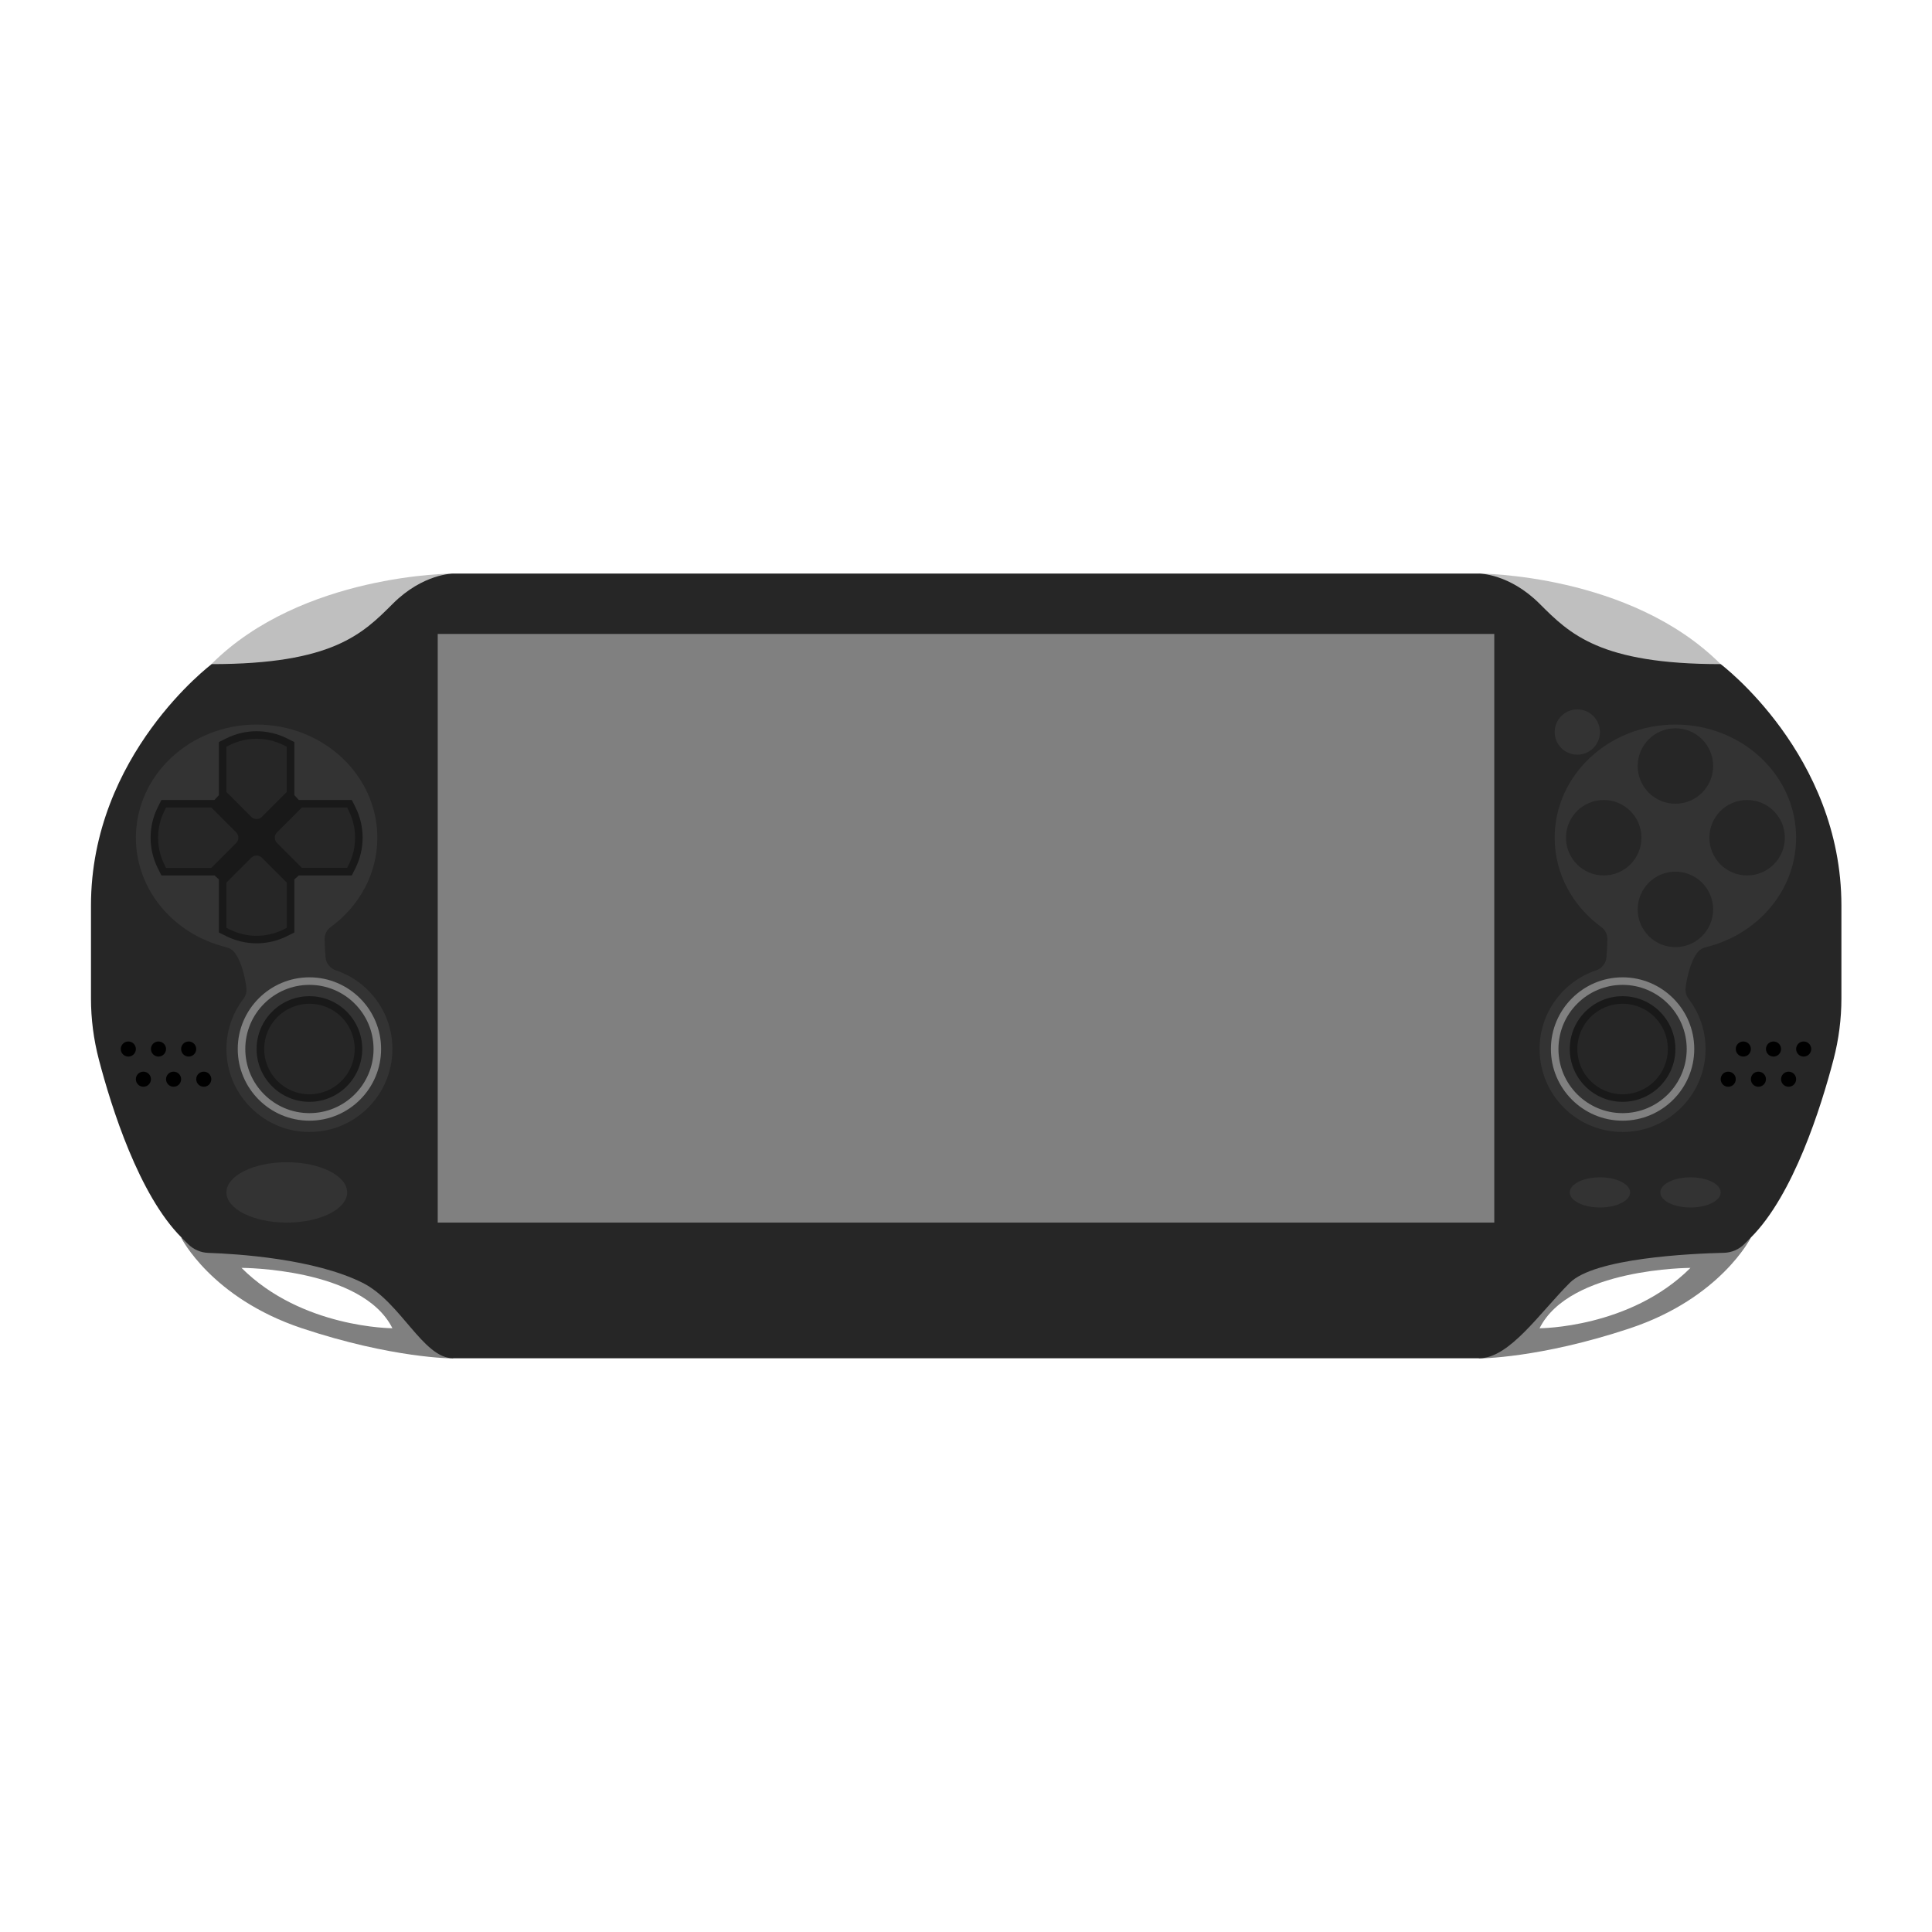 <?xml version="1.0" encoding="UTF-8" standalone="no"?>
<svg
   xmlns:dc="http://purl.org/dc/elements/1.1/"
   xmlns:cc="http://creativecommons.org/ns#"
   xmlns:rdf="http://www.w3.org/1999/02/22-rdf-syntax-ns#"
   xmlns:svg="http://www.w3.org/2000/svg"
   xmlns="http://www.w3.org/2000/svg"
   xmlns:sodipodi="http://sodipodi.sourceforge.net/DTD/sodipodi-0.dtd"
   xmlns:inkscape="http://www.inkscape.org/namespaces/inkscape"
   viewBox="0 0 341.333 341.333"
   height="341.333"
   width="341.333"
   xml:space="preserve"
   id="svg2"
   version="1.1"
   sodipodi:docname="Sony - PlayStation Vita.svg"
   inkscape:version="0.92.2 (5c3e80d, 2017-08-06)"><sodipodi:namedview
     pagecolor="#ffffff"
     bordercolor="#666666"
     borderopacity="1"
     objecttolerance="10"
     gridtolerance="10"
     guidetolerance="10"
     inkscape:pageopacity="0"
     inkscape:pageshadow="2"
     inkscape:window-width="1024"
     inkscape:window-height="705"
     id="namedview75"
     showgrid="false"
     inkscape:pagecheckerboard="true"
     inkscape:zoom="0.69140623"
     inkscape:cx="170.66667"
     inkscape:cy="170.66667"
     inkscape:window-x="-8"
     inkscape:window-y="-8"
     inkscape:window-maximized="1"
     inkscape:current-layer="svg2" /><defs
     id="defs6"><clipPath
       id="clipPath18"
       clipPathUnits="userSpaceOnUse"><path
         id="path16"
         d="M 0,256 H 256 V 0 H 0 Z" /></clipPath><clipPath
       id="clipPath26"
       clipPathUnits="userSpaceOnUse"><path
         id="path24"
         d="M 4,188 H 252 V 68 H 4 Z" /></clipPath></defs><g
     id="g36"
     transform="matrix(1.333,0,0,-1.333,85.333,106.667)"><path
       inkscape:connector-curvature="0"
       d="m 0,0 -4,4 c 0,0 -20,0 -32,-12 v -4 h 20 z"
       style="fill:#bfbfbf;fill-opacity:1;fill-rule:nonzero;stroke:none"
       id="path38" /></g><g
     id="g40"
     transform="matrix(1.333,0,0,-1.333,42.667,224)"><path
       inkscape:connector-curvature="0"
       d="M 0,0 C 0,0 16,0 20,-8 20,-8 8,-8 0,0 M 20,4 H -4 -8 c 0,0 4,-8 16,-12 12,-4 20,-4 20,-4 l 4,4 z"
       style="fill:#808080;fill-opacity:1;fill-rule:nonzero;stroke:none"
       id="path42" /></g><g
     id="g44"
     transform="matrix(1.333,0,0,-1.333,272,234.667)"><path
       inkscape:connector-curvature="0"
       d="M 0,0 C 4,8 20,8 20,8 12,0 0,0 0,0 m -12,0 4,-4 c 0,0 8,0 20,4 12,4 16,12 16,12 H 24 0 Z"
       style="fill:#808080;fill-opacity:1;fill-rule:nonzero;stroke:none"
       id="path46" /></g><g
     id="g48"
     transform="matrix(1.333,0,0,-1.333,256,106.667)"><path
       inkscape:connector-curvature="0"
       d="M 0,0 4,4 C 4,4 24,4 36,-8 v -4 H 16 Z"
       style="fill:#bfbfbf;fill-opacity:1;fill-rule:nonzero;stroke:none"
       id="path50" /></g><g
     id="g52"
     transform="matrix(1.333,0,0,-1.333,304,117.333)"><path
       inkscape:connector-curvature="0"
       d="m 0,0 c -16,0 -20,4 -24,8 -4,4 -8,4 -8,4 h -136 c 0,0 -4,0 -8,-4 -4,-4 -8,-8 -24,-8 0,0 -16,-12 -16,-32 v -12.288 c 0,-2.741 0.351,-5.462 1.045,-8.113 1.663,-6.357 5.315,-17.959 10.955,-23.599 l 0.864,-0.864 c 0.716,-0.716 1.672,-1.135 2.684,-1.169 3.862,-0.13 14.068,-0.775 20.452,-3.967 5.06,-2.53 8,-10 12,-10 h 136 c 4,0 8,6 12,10 3.276,3.276 15.945,3.869 20.422,3.977 1.026,0.024 1.999,0.444 2.724,1.169 L 4,-76 c 5.64,5.64 9.291,17.242 10.955,23.599 0.694,2.651 1.045,5.372 1.045,8.113 V -32 C 16,-12 0,0 0,0"
       style="fill:#262626;fill-opacity:1;fill-rule:nonzero;stroke:none"
       id="path54" /></g><path
     inkscape:connector-curvature="0"
     d="M 264,216 H 77.333 V 112 H 264 Z"
     style="fill:#808080;fill-opacity:1;fill-rule:nonzero;stroke:none;stroke-width:1.333"
     id="path56" /><g
     id="g58"
     transform="matrix(1.333,0,0,-1.333,57.518,169.143)"><path
       inkscape:connector-curvature="0"
       d="m 0,0 c -0.054,0.643 -0.107,1.465 -0.128,2.361 -0.015,0.637 0.265,1.261 0.781,1.636 3.776,2.743 6.209,7.035 6.209,11.86 0,8.285 -7.164,15 -16,15 -8.837,0 -16,-6.715 -16,-15 0,-6.976 5.084,-12.831 11.966,-14.508 0.414,-0.101 0.801,-0.311 1.067,-0.645 1.014,-1.277 1.439,-3.45 1.607,-4.681 0.072,-0.529 -0.049,-1.071 -0.374,-1.495 -1.662,-2.169 -2.542,-4.967 -2.19,-7.984 0.585,-5.012 4.672,-9.072 9.688,-9.619 6.629,-0.723 12.236,4.45 12.236,10.932 0,4.852 -3.142,8.967 -7.502,10.429 C 0.605,-1.46 0.066,-0.794 0,0"
       style="fill:#333333;fill-opacity:1;fill-rule:nonzero;stroke:none"
       id="path60" /></g><g
     id="g62"
     transform="matrix(1.333,0,0,-1.333,283.816,169.143)"><path
       inkscape:connector-curvature="0"
       d="m 0,0 c 0.054,0.643 0.106,1.465 0.128,2.361 0.015,0.637 -0.266,1.261 -0.781,1.636 -3.777,2.743 -6.209,7.035 -6.209,11.86 0,8.285 7.163,15 16,15 8.837,0 16,-6.715 16,-15 C 25.138,8.881 20.054,3.026 13.172,1.349 12.757,1.248 12.37,1.038 12.104,0.704 c -1.013,-1.277 -1.439,-3.45 -1.606,-4.681 -0.072,-0.529 0.049,-1.071 0.374,-1.495 1.661,-2.169 2.541,-4.967 2.189,-7.984 -0.585,-5.012 -4.671,-9.072 -9.688,-9.619 -6.628,-0.723 -12.235,4.45 -12.235,10.932 0,4.852 3.141,8.967 7.501,10.429 C -0.605,-1.46 -0.067,-0.794 0,0"
       style="fill:#333333;fill-opacity:1;fill-rule:nonzero;stroke:none"
       id="path64" /></g><g
     id="g66"
     transform="matrix(1.333,0,0,-1.333,304,190.667)"><path
       inkscape:connector-curvature="0"
       d="M 0,0 C 0,-0.553 0.447,-1 1,-1 1.553,-1 2,-0.553 2,0 2,0.553 1.553,1 1,1 0.447,1 0,0.553 0,0 M 4,0 C 4,-0.553 4.447,-1 5,-1 5.553,-1 6,-0.553 6,0 6,0.553 5.553,1 5,1 4.447,1 4,0.553 4,0 m 4,0 c 0,-0.553 0.447,-1 1,-1 0.553,0 1,0.447 1,1 C 10,0.553 9.553,1 9,1 8.447,1 8,0.553 8,0 M 2,4 C 2,3.447 2.447,3 3,3 3.553,3 4,3.447 4,4 4,4.553 3.553,5 3,5 2.447,5 2,4.553 2,4 M 6,4 C 6,3.447 6.447,3 7,3 7.553,3 8,3.447 8,4 8,4.553 7.553,5 7,5 6.447,5 6,4.553 6,4 m 5,1 c 0.553,0 1,-0.447 1,-1 0,-0.553 -0.447,-1 -1,-1 -0.553,0 -1,0.447 -1,1 0,0.553 0.447,1 1,1"
       style="fill:#000000;fill-opacity:1;fill-rule:nonzero;stroke:none"
       id="path68" /></g><g
     id="g70"
     transform="matrix(1.333,0,0,-1.333,36,189.333)"><path
       inkscape:connector-curvature="0"
       d="m 0,0 c -0.552,0 -1,-0.447 -1,-1 0,-0.553 0.448,-1 1,-1 0.552,0 1,0.447 1,1 0,0.553 -0.448,1 -1,1 m -4,0 c -0.552,0 -1,-0.447 -1,-1 0,-0.553 0.448,-1 1,-1 0.552,0 1,0.447 1,1 0,0.553 -0.448,1 -1,1 m -4,0 c -0.552,0 -1,-0.447 -1,-1 0,-0.553 0.448,-1 1,-1 0.552,0 1,0.447 1,1 0,0.553 -0.448,1 -1,1 m 6,4 c -0.552,0 -1,-0.447 -1,-1 0,-0.553 0.448,-1 1,-1 0.552,0 1,0.447 1,1 0,0.553 -0.448,1 -1,1 m -4,0 c -0.552,0 -1,-0.447 -1,-1 0,-0.553 0.448,-1 1,-1 0.552,0 1,0.447 1,1 0,0.553 -0.448,1 -1,1 M -9,3 c 0,-0.553 -0.448,-1 -1,-1 -0.552,0 -1,0.447 -1,1 0,0.553 0.448,1 1,1 0.552,0 1,-0.447 1,-1"
       style="fill:#000000;fill-opacity:1;fill-rule:nonzero;stroke:none"
       id="path72" /></g><g
     id="g74"
     transform="matrix(1.333,0,0,-1.333,282.667,129.333)"><path
       inkscape:connector-curvature="0"
       d="m 0,0 c 0,-1.657 -1.343,-3 -3,-3 -1.657,0 -3,1.343 -3,3 0,1.657 1.343,3 3,3 1.657,0 3,-1.343 3,-3"
       style="fill:#333333;fill-opacity:1;fill-rule:nonzero;stroke:none"
       id="path76" /></g><g
     id="g78"
     transform="matrix(1.333,0,0,-1.333,288,210.667)"><path
       inkscape:connector-curvature="0"
       d="m 0,0 c 0,-1.104 -1.791,-2 -4,-2 -2.209,0 -4,0.896 -4,2 0,1.104 1.791,2 4,2 2.209,0 4,-0.896 4,-2"
       style="fill:#333333;fill-opacity:1;fill-rule:nonzero;stroke:none"
       id="path80" /></g><g
     id="g82"
     transform="matrix(1.333,0,0,-1.333,304,210.667)"><path
       inkscape:connector-curvature="0"
       d="m 0,0 c 0,-1.104 -1.791,-2 -4,-2 -2.209,0 -4,0.896 -4,2 0,1.104 1.791,2 4,2 2.209,0 4,-0.896 4,-2"
       style="fill:#333333;fill-opacity:1;fill-rule:nonzero;stroke:none"
       id="path84" /></g><g
     id="g86"
     transform="matrix(1.333,0,0,-1.333,61.333,210.667)"><path
       inkscape:connector-curvature="0"
       d="m 0,0 c 0,-2.209 -3.582,-4 -8,-4 -4.418,0 -8,1.791 -8,4 0,2.209 3.582,4 8,4 4.418,0 8,-1.791 8,-4"
       style="fill:#333333;fill-opacity:1;fill-rule:nonzero;stroke:none"
       id="path88" /></g><g
     id="g90"
     transform="matrix(1.333,0,0,-1.333,54.667,176)"><path
       inkscape:connector-curvature="0"
       d="m 0,0 c -3.86,0 -7,-3.141 -7,-7 0,-3.859 3.14,-7 7,-7 3.86,0 7,3.141 7,7 0,3.859 -3.14,7 -7,7"
       style="fill:#191919;fill-opacity:1;fill-rule:nonzero;stroke:none"
       id="path92" /></g><g
     id="g94"
     transform="matrix(1.333,0,0,-1.333,54.667,174)"><path
       inkscape:connector-curvature="0"
       d="m 0,0 c -4.687,0 -8.5,-3.813 -8.5,-8.5 0,-4.687 3.813,-8.5 8.5,-8.5 4.687,0 8.5,3.813 8.5,8.5 C 8.5,-3.813 4.687,0 0,0 m 0,-18 c -5.238,0 -9.5,4.262 -9.5,9.5 C -9.5,-3.262 -5.238,1 0,1 5.238,1 9.5,-3.262 9.5,-8.5 9.5,-13.738 5.238,-18 0,-18"
       style="fill:#808080;fill-opacity:1;fill-rule:nonzero;stroke:none"
       id="path96" /></g><g
     id="g98"
     transform="matrix(1.333,0,0,-1.333,62.667,185.333)"><path
       inkscape:connector-curvature="0"
       d="m 0,0 c 0,-3.313 -2.687,-6 -6,-6 -3.313,0 -6,2.687 -6,6 0,3.313 2.687,6 6,6 3.313,0 6,-2.687 6,-6"
       style="fill:#262626;fill-opacity:1;fill-rule:nonzero;stroke:none"
       id="path100" /></g><g
     id="g102"
     transform="matrix(1.333,0,0,-1.333,286.667,176)"><path
       inkscape:connector-curvature="0"
       d="m 0,0 c -3.859,0 -7,-3.141 -7,-7 0,-3.859 3.141,-7 7,-7 3.859,0 7,3.141 7,7 0,3.859 -3.141,7 -7,7"
       style="fill:#191919;fill-opacity:1;fill-rule:nonzero;stroke:none"
       id="path104" /></g><g
     id="g106"
     transform="matrix(1.333,0,0,-1.333,286.667,174)"><path
       inkscape:connector-curvature="0"
       d="m 0,0 c -4.687,0 -8.5,-3.813 -8.5,-8.5 0,-4.687 3.813,-8.5 8.5,-8.5 4.687,0 8.5,3.813 8.5,8.5 C 8.5,-3.813 4.687,0 0,0 m 0,-18 c -5.238,0 -9.5,4.262 -9.5,9.5 C -9.5,-3.262 -5.238,1 0,1 5.238,1 9.5,-3.262 9.5,-8.5 9.5,-13.738 5.238,-18 0,-18"
       style="fill:#808080;fill-opacity:1;fill-rule:nonzero;stroke:none"
       id="path108" /></g><g
     id="g110"
     transform="matrix(1.333,0,0,-1.333,62.807,142.633)"><path
       inkscape:connector-curvature="0"
       d="m 0,0 -0.211,0.422 -0.276,0.553 h -0.618 -6 -0.415 l -0.585,0.642 v 0.414 6 0.618 l -0.553,0.276 -0.423,0.212 c -1.243,0.621 -2.635,0.95 -4.024,0.95 -1.391,0 -2.782,-0.329 -4.025,-0.95 l -0.423,-0.212 -0.552,-0.276 v -0.618 -6 -0.414 l -0.586,-0.642 h -0.414 -6 -0.619 L -26,0.422 -26.211,0 c -1.26,-2.52 -1.26,-5.53 0,-8.05 l 0.211,-0.422 0.276,-0.553 h 0.619 6 0.414 l 0.586,-0.53 v -0.414 -6 -0.618 l 0.552,-0.277 0.423,-0.211 c 1.243,-0.621 2.634,-0.95 4.025,-0.95 1.389,0 2.781,0.329 4.024,0.95 l 0.423,0.211 0.553,0.277 v 0.618 6 0.414 l 0.585,0.53 h 0.415 6 0.618 L -0.211,-8.472 0,-8.05 C 1.26,-5.53 1.26,-2.52 0,0"
       style="fill:#191919;fill-opacity:1;fill-rule:nonzero;stroke:none"
       id="path112" /></g><g
     id="g114"
     transform="matrix(1.333,0,0,-1.333,294.667,185.333)"><path
       inkscape:connector-curvature="0"
       d="m 0,0 c 0,-3.313 -2.687,-6 -6,-6 -3.313,0 -6,2.687 -6,6 0,3.313 2.687,6 6,6 3.313,0 6,-2.687 6,-6"
       style="fill:#262626;fill-opacity:1;fill-rule:nonzero;stroke:none"
       id="path116" /></g><g
     id="g118"
     transform="matrix(1.333,0,0,-1.333,302.667,160.667)"><path
       inkscape:connector-curvature="0"
       d="m 0,0 c 0,-2.761 -2.238,-5 -5,-5 -2.762,0 -5,2.239 -5,5 0,2.761 2.238,5 5,5 2.762,0 5,-2.239 5,-5"
       style="fill:#262626;fill-opacity:1;fill-rule:nonzero;stroke:none"
       id="path120" /></g><g
     id="g122"
     transform="matrix(1.333,0,0,-1.333,302.667,135.333)"><path
       inkscape:connector-curvature="0"
       d="m 0,0 c 0,-2.761 -2.238,-5 -5,-5 -2.762,0 -5,2.239 -5,5 0,2.761 2.238,5 5,5 2.762,0 5,-2.239 5,-5"
       style="fill:#262626;fill-opacity:1;fill-rule:nonzero;stroke:none"
       id="path124" /></g><g
     id="g126"
     transform="matrix(1.333,0,0,-1.333,283.333,154.667)"><path
       inkscape:connector-curvature="0"
       d="m 0,0 c -2.762,0 -5,2.239 -5,5 0,2.761 2.238,5 5,5 C 2.762,10 5,7.761 5,5 5,2.239 2.762,0 0,0"
       style="fill:#262626;fill-opacity:1;fill-rule:nonzero;stroke:none"
       id="path128" /></g><g
     id="g130"
     transform="matrix(1.333,0,0,-1.333,308.667,154.667)"><path
       inkscape:connector-curvature="0"
       d="m 0,0 c -2.762,0 -5,2.239 -5,5 0,2.761 2.238,5 5,5 C 2.762,10 5,7.761 5,5 5,2.239 2.762,0 0,0"
       style="fill:#262626;fill-opacity:1;fill-rule:nonzero;stroke:none"
       id="path132" /></g><g
     id="g134"
     transform="matrix(1.333,0,0,-1.333,37.333,153.333)"><path
       inkscape:connector-curvature="0"
       d="m 0,0 h -6 l -0.211,0.422 c -1.126,2.252 -1.126,4.904 0,7.156 L -6,8 H 0 L 3.293,4.707 c 0.39,-0.391 0.39,-1.023 0,-1.414 z"
       style="fill:#262626;fill-opacity:1;fill-rule:nonzero;stroke:none"
       id="path136" /></g><g
     id="g138"
     transform="matrix(1.333,0,0,-1.333,53.333,142.667)"><path
       inkscape:connector-curvature="0"
       d="m 0,0 h 6 l 0.211,-0.422 c 1.126,-2.252 1.126,-4.904 0,-7.156 L 6,-8 H 0 l -3.293,3.293 c -0.391,0.391 -0.391,1.023 0,1.414 z"
       style="fill:#262626;fill-opacity:1;fill-rule:nonzero;stroke:none"
       id="path140" /></g><g
     id="g142"
     transform="matrix(1.333,0,0,-1.333,40,139.926)"><path
       inkscape:connector-curvature="0"
       d="m 0,0 v 6 l 0.422,0.211 c 2.252,1.126 4.903,1.126 7.156,0 L 8,6 V 0 L 4.707,-3.292 c -0.391,-0.391 -1.023,-0.391 -1.414,0 z"
       style="fill:#262626;fill-opacity:1;fill-rule:nonzero;stroke:none"
       id="path144" /></g><g
     id="g146"
     transform="matrix(1.333,0,0,-1.333,50.667,155.926)"><path
       inkscape:connector-curvature="0"
       d="m 0,0 v -6 l -0.422,-0.211 c -2.253,-1.126 -4.904,-1.126 -7.156,0 L -8,-6 v 6 l 3.293,3.293 c 0.391,0.391 1.023,0.391 1.414,0 z"
       style="fill:#262626;fill-opacity:1;fill-rule:nonzero;stroke:none"
       id="path148" /></g></svg>